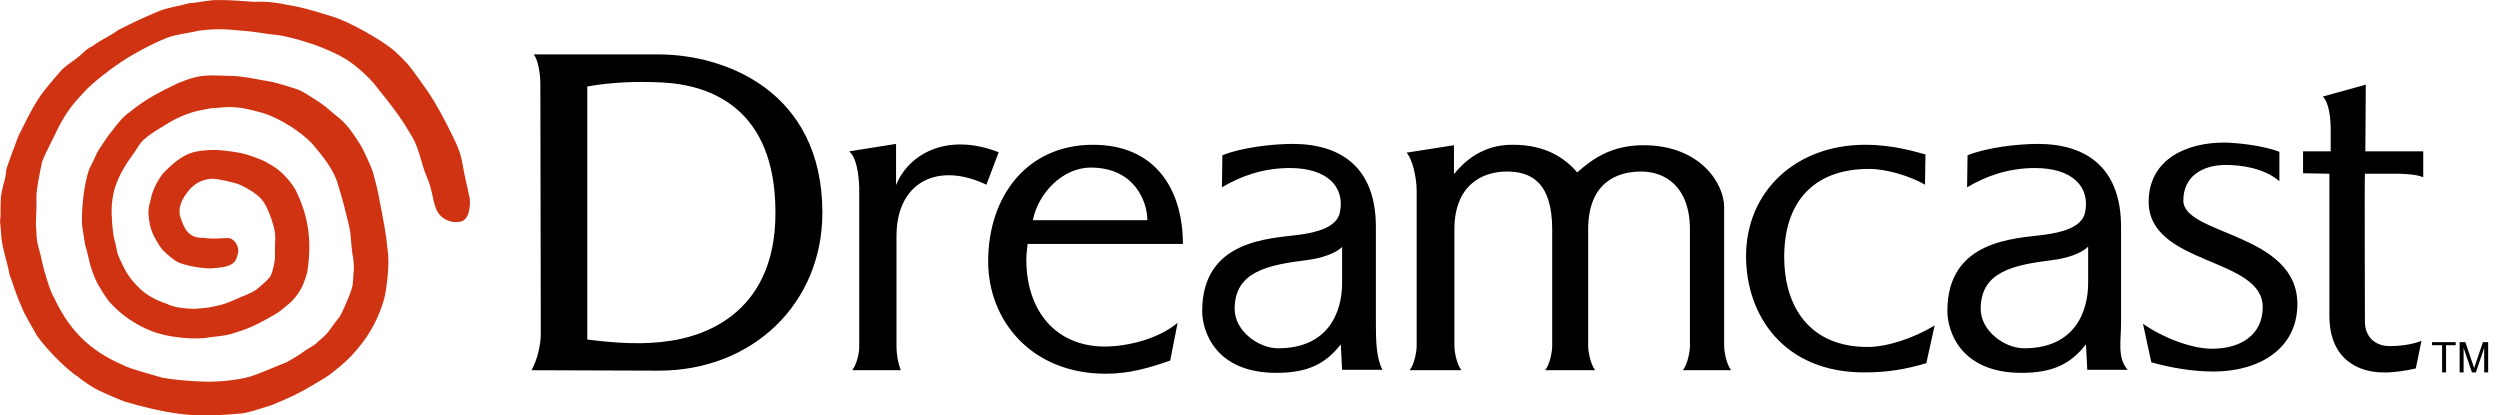 <?xml version="1.0" encoding="UTF-8" standalone="no"?>
<svg
   xmlns:dc="http://purl.org/dc/elements/1.1/"
   xmlns:cc="http://creativecommons.org/ns#"
   xmlns:rdf="http://www.w3.org/1999/02/22-rdf-syntax-ns#"
   xmlns:svg="http://www.w3.org/2000/svg"
   xmlns="http://www.w3.org/2000/svg"
   xmlns:sodipodi="http://sodipodi.sourceforge.net/DTD/sodipodi-0.dtd"
   xmlns:inkscape="http://www.inkscape.org/namespaces/inkscape"
   viewBox="-22 349.2 570 94.716"
   version="1.1"
   id="svg6"
   sodipodi:docname="logo.svg"
   width="570"
   height="94.716"
   inkscape:version="0.92.4 5da689c313, 2019-01-14">
  <defs
     id="defs10" />
  <sodipodi:namedview
     pagecolor="#ffffff"
     bordercolor="#666666"
     borderopacity="1"
     objecttolerance="10"
     gridtolerance="10"
     guidetolerance="10"
     inkscape:pageopacity="0"
     inkscape:pageshadow="2"
     inkscape:window-width="471"
     inkscape:window-height="442"
     id="namedview8"
     showgrid="false"
     inkscape:zoom="0.47803843"
     inkscape:cx="283.85001"
     inkscape:cy="47.505963"
     inkscape:window-x="0"
     inkscape:window-y="0"
     inkscape:window-maximized="0"
     inkscape:current-layer="svg6">
    <inkscape:grid
       type="xygrid"
       id="grid14"
       originx="0.4"
       originy="0.106" />
  </sodipodi:namedview>
  <path
     d="m 534.8,427.91 h -2.3 v -0.7 h 5.4 v 0.7 h -2.2 v 6.2 h -0.9 m 6.8,0 -1.9,-5.6 v 5.6 h -0.9 v -6.9 h 1.3 l 2,5.9 2,-5.9 h 1.2 v 6.9 h -0.9 v -5.6 l -1.9,5.6 m -441.3,-65.7 c 0,-2.4 -0.5,-5.5 -1.5,-6.8 h 28.5 c 14.9,0 37.3,8.2 37.3,36.1 0,20.6 -15.8,36 -37.3,36 -4.7,0 -22.7,-0.1 -29,-0.1 1.3,-2.4 2.1,-5.7 2.1,-8.3 z m 10.7,58.2 c 6.9,0.9 13.2,1.2 18.9,0.3 5.5,-0.8 24.2,-4.8 24,-29.5 -0.1,-23.4 -14.6,-28.8 -25.7,-29.4 -5.8,-0.3 -11.4,-0.1 -17.2,0.9 z m 59.7,-42.9 10.7,-1.7 v 9.4 c 2.7,-6.8 11.3,-12.2 23.4,-7.5 l -2.8,7.4 c -11.1,-5.3 -20.5,-0.6 -20.5,11.7 v 25.4 c 0,1.2 0.3,3.6 1,5.2 h -11.1 c 1.1,-1.4 1.6,-4 1.6,-5.2 v -36.6 c -0.1,-2.7 -0.6,-6.8 -2.3,-8.1 z m 337.5,5.1 v 32.4 c 0,10.2 7,12.9 12.2,12.9 2.2,0.1 5.3,-0.4 7.5,-0.9 l 1.3,-6.3 c -2.5,1 -5.5,1.2 -7.3,1.2 -3.3,0 -5.6,-2.2 -5.6,-5.5 0,-3 -0.1,-32.8 0,-33.8 h 7.9 c 2.2,0.1 3.9,0.2 5.4,0.8 v -5.9 h -13.2 l 0.1,-15.2 -9.8,2.7 c 1.4,1.3 1.8,5 1.8,7.4 v 5.1 h -6.3 v 5 c 0.8,0 6,0.1 6,0.1 z m -42.5,34.2 c 4.2,3 10.9,5.7 15.7,5.7 6.8,0 11.6,-3.3 11.6,-9.5 0,-11.4 -26,-9.5 -26,-24 0,-9.8 8.8,-13.5 17.1,-13.5 2.7,0 8.8,0.6 12.7,2.1 v 6.7 c -3.5,-3 -8.7,-3.7 -12.2,-3.7 -5.5,0 -9.7,2.7 -9.7,8.1 0,7.9 26,7.4 26,23.6 0,10.5 -9.1,15.4 -19.1,15.4 -4.9,0 -9.9,-0.9 -14.2,-2.1 z m -157.1,-34.1 v -6.6 l -10.8,1.7 c 1.3,1.4 2.3,5.6 2.3,8.7 v 35.4 c 0,1.2 -0.5,4.1 -1.6,5.5 h 11.8 c -1.1,-1.4 -1.6,-4.3 -1.6,-5.5 v -26.6 c 0,-9.8 6,-13.2 12,-13.2 5.4,0 10.3,2.4 10.3,13.2 v 26.6 c 0,1.2 -0.5,4.1 -1.6,5.5 h 11.4 c -1.1,-1.4 -1.6,-4.3 -1.6,-5.5 v -26.6 c 0,-10.8 6.7,-13.2 12.1,-13.2 5.4,0 11.1,3.4 11.1,13.2 v 26.6 c 0,1.2 -0.5,4.1 -1.6,5.5 h 11 c -1.1,-1.4 -1.6,-4.3 -1.6,-5.5 v -31.7 c 0,-5.4 -5.5,-14.1 -18.4,-14.1 -7.5,0 -11.8,3.3 -15.1,6.2 -2.8,-3.3 -7.3,-6.3 -14.6,-6.3 -7.2,-0.1 -11.4,4.1 -13.5,6.7 z m -25.5,16.6 c -1.5,1.5 -4.8,2.6 -8.1,3 -8.8,1.1 -16.4,2.6 -16.4,11.1 0,5.1 5.5,9 9.9,9 11.6,0 14.6,-8.4 14.6,-14.9 z m -27.3,-20.9 c 4.4,-1.8 11.5,-2.6 16,-2.6 11.4,0 19,5.7 19,18.9 v 22 c 0,4.1 0.1,7.9 1.5,10.6 H 284 l -0.3,-5.8 c -3.5,4.5 -7.6,6.5 -14.7,6.5 -13.9,0 -16.9,-9.5 -16.9,-14.1 0,-16.3 15.5,-16.5 22.2,-17.4 3.7,-0.5 8.5,-1.6 9.2,-5.1 1.2,-5.8 -2.9,-10.1 -11.4,-10.1 -6.2,0 -11.3,1.9 -15.5,4.4 z m 197.3,20.9 c -1.5,1.5 -4.8,2.6 -8.1,3 -8.8,1.1 -16.3,2.6 -16.3,11.1 0,5.1 5.5,9 9.9,9 11.6,0 14.6,-8.4 14.6,-14.9 v -8.2 z m -27.4,-20.9 c 4.4,-1.8 11.6,-2.6 16,-2.6 11.4,0 19,5.7 19,18.9 v 22 c 0,4.1 -0.9,7.8 1.5,10.6 h -9.2 l -0.3,-5.8 c -3.5,4.5 -7.6,6.5 -14.7,6.5 -13.9,0 -16.9,-9.5 -16.9,-14.1 0,-16.3 15.5,-16.5 22.2,-17.4 3.7,-0.5 8.5,-1.6 9.2,-5.1 1.2,-5.8 -2.9,-10.1 -11.4,-10.1 -6.2,0 -11.3,1.9 -15.5,4.4 z m -9.7,6.7 c -3.4,-2 -8.9,-3.6 -12.7,-3.6 -13.3,0 -19.4,8.2 -19.4,20 0,11.7 6,20.6 19,20.6 4.5,0 10.5,-2 15.3,-4.9 l -1.9,8.6 c -4.8,1.4 -8.8,2.1 -14.2,2.1 -18.3,0 -26.9,-13 -26.9,-26.5 0,-14.9 11.5,-25.4 27.1,-25.4 6.8,0 11.8,1.7 13.8,2.2 z m -204.9,17 c 0,-1.2 0.2,-2.4 0.3,-3.5 h 35.4 c 0,-12.2 -6.1,-22.6 -20.5,-22.6 -15,0 -23.9,11.7 -23.9,26.6 0,13.5 9.9,25.6 26.8,25.6 5.4,0 9.8,-1.3 14.7,-3 l 1.7,-8.6 c -4.1,3.4 -10.8,5.4 -16.8,5.4 -10.8,-0.1 -17.7,-7.9 -17.7,-19.9 z m 1.5,-8.9 c 1.1,-5.9 6.6,-12 13.2,-12 10,0 12.9,7.8 12.9,12 z"
     id="path2"
     inkscape:connector-curvature="0" />
  <path
     d="m 43.5,350.31 c 4,0.6 8,2 10.1,2.6 4.3,1.3 11.2,5.4 13.6,7.3 1.2,0.9 3.6,3.3 4.5,4.5 0.9,1.2 2.7,3.7 3.8,5.3 1.8,2.6 3.9,6.5 5.6,10 2,4 2.1,5.1 2.7,8.5 l 1.3,5.9 c 0.1,1 0.2,4.7 -2,5.3 -2.2,0.5 -4.2,-0.5 -5.2,-2 -1.3,-2 -1.1,-4.9 -2.6,-8.2 -1.2,-2.7 -1.7,-6.6 -3.5,-9.4 l -1.5,-2.5 c -2.6,-4 -5.3,-7.1 -6.9,-9.2 -1.4,-1.7 -4,-4.1 -6.5,-5.7 -2.3,-1.4 -6,-3 -8.7,-3.8 -0.9,-0.3 -4.5,-1.4 -6.8,-1.7 -3.1,-0.3 -5.1,-0.8 -8.1,-1 -3.6,-0.3 -5.4,-0.6 -10.1,0 -1.8,0.5 -4.6,0.7 -7.1,1.6 -2.1,0.8 -4.9,2.2 -7.7,3.8 -3,1.7 -7.6,5 -10.6,7.9 -3.1,3.3 -4.6,5 -6.7,9.2 -0.9,2 -2.7,5.2 -3.5,7.4 -0.5,2.3 -1.4,6.5 -1.3,8.6 0.1,3.7 -0.3,4.4 0,7.4 0,2.7 0.9,4.6 1.3,6.8 0.3,1.5 1.8,6.8 2.7,8.1 4.1,8.9 9.7,12.8 15.9,15.5 1.7,0.9 7.2,2.3 8.8,2.8 2.7,0.5 6.2,0.8 9.6,0.9 3.6,0.1 8.5,-0.4 11.5,-1.5 3.2,-1.2 7,-2.9 7,-2.8 1.5,-0.8 3.8,-2.2 4.5,-2.8 1.4,-0.9 2.2,-1.2 3,-2.1 1.2,-1 1.9,-1.6 2.8,-2.9 0.5,-0.7 1.3,-1.8 2.1,-2.8 0.8,-1.4 1.3,-2.8 2.1,-4.6 1,-2.6 0.8,-2.5 1,-5.3 0.2,-0.8 0,-3.5 -0.2,-4 -0.4,-2.5 -0.3,-4.7 -0.9,-7.1 -0.8,-3.3 -1.4,-5.7 -2.4,-8.9 -0.9,-3.5 -3.7,-6.8 -5.7,-9.2 -1.3,-1.5 -5.2,-4.9 -10.7,-7 -1.5,-0.5 -4,-1.1 -5.6,-1.4 -3.4,-0.4 -4,-0.1 -7.2,0.1 -1.1,0.2 -3.7,0.7 -4.7,1.1 -2.8,1 -3.8,1.6 -6.7,3.4 -1.3,0.8 -2.3,1.4 -3.7,2.6 -1.1,1 -1.9,2.7 -2.7,3.7 -1.2,1.6 -2.6,3.8 -3.5,6.2 -1,2.4 -1.3,5.7 -1.1,7.8 0,1.6 0.4,4.6 0.6,5.2 0.2,0.6 0.6,2.7 0.7,3.1 0.1,0.4 1.1,2.5 1.3,2.9 0.6,1.3 1.7,3.1 3.6,4.9 1.4,1.5 4.1,3 6.2,3.6 1.8,1 4.9,1.2 6.6,1.2 0.8,-0.1 3,-0.2 4.1,-0.5 2.3,-0.5 2.7,-0.6 5,-1.6 2.1,-1 3.5,-1.3 5,-2.4 0,0 2,-1.6 2.9,-2.7 0.5,-0.6 1.3,-3.5 1.2,-5.3 -0.1,-2.5 0.3,-3.8 -0.2,-5.9 -0.5,-2 -1.4,-4.4 -2.3,-5.8 -0.9,-1.5 -3,-2.9 -5.3,-4 -1.3,-0.6 -4.3,-1.2 -5.6,-1.4 -2.5,-0.3 -4.5,0.8 -5.8,2.1 -1.1,1.2 -3.2,3.8 -2.4,6.5 0.8,2.4 1.7,5 5.3,4.8 2.5,0.5 5.3,-0.2 6.3,0.2 1.4,0.8 2,2.6 1.4,3.8 -0.4,2.4 -2.6,2.7 -5.1,2.9 -2.2,0.4 -7.7,-0.7 -8.9,-1.6 -0.8,-0.5 -2.1,-1.6 -2.9,-2.4 -0.6,-0.6 -1.3,-1.8 -1.8,-2.7 -0.6,-1.1 -0.9,-1.9 -1.1,-2.7 -0.2,-0.9 -0.6,-2.5 -0.4,-4.1 0.1,-1.1 0.4,-1.6 0.7,-3.2 0.6,-1.8 1.3,-3.2 2.5,-4.8 1.5,-1.6 3.5,-3.4 5.4,-4.3 1.7,-0.9 4.6,-1.2 7.3,-1.1 2.2,0.2 4.7,0.5 6.4,1 2.9,1 3.7,1.2 6.1,2.7 2,1.2 4,3.5 5.1,5.4 2.4,4.9 3.8,10.3 2.8,17.7 -0.1,1.2 -0.5,2.4 -1.2,4.1 -0.7,1.5 -2,3.4 -3.8,4.7 -0.8,0.7 -1.9,1.6 -2.9,2.1 -1.4,0.8 -2.3,1.3 -3.7,2 -1.3,0.6 -2.7,1.3 -4.6,1.8 -2.1,0.8 -3.7,0.9 -6.3,1.2 -2.6,0.6 -9.6,0.2 -13.8,-1.7 -2.9,-1.2 -6.1,-3.3 -8.5,-5.9 -1.4,-1.4 -2.7,-4 -3.1,-4.5 -1.9,-3.7 -2.3,-7.2 -2.6,-8 -0.4,-1 -0.6,-3.2 -0.9,-4.8 -0.3,-1.7 -0.1,-8.9 1.6,-13.6 1,-1.8 1.6,-3.5 2.2,-4.4 1.2,-1.7 1.8,-2.8 2.8,-4 1.5,-1.9 2.6,-3.4 4.1,-4.4 3.8,-3.1 7,-4.7 11.2,-6.7 5.3,-2.2 6.9,-1.7 12,-1.6 2.3,0 5.6,0.7 7.2,1 3,0.4 4.7,1.1 6.8,1.7 2.2,0.6 3.4,1.6 5.2,2.7 1.5,0.9 3.2,2.3 4.3,3.3 2.9,2.1 4.3,4.4 6.1,7.2 0.3,0.5 2.5,5 2.8,6.3 0.2,0.6 0.6,2.4 0.9,3.5 0.4,1.7 0.6,3.2 1,5.1 0.4,2 1.1,5.7 1.4,9.1 0.5,3 -0.3,9 -0.8,10.9 -1,3.5 -2.8,7.7 -6.4,11.8 -1.5,1.8 -3.1,3.2 -5,4.7 -1.4,1.2 -2.7,1.9 -4.9,3.2 -3,1.8 -5.3,2.9 -9.5,4.6 -1.7,0.5 -3.9,1.3 -6.2,1.8 -4.5,0.4 -9.1,0.8 -14.2,0.2 -5,-0.6 -10.1,-2 -13.1,-2.9 -1.6,-0.6 -4.8,-2 -6.2,-2.7 -0.9,-0.4 -3.8,-2.4 -4.3,-2.9 -2,-1.2 -6.5,-5.4 -9.4,-9.4 -0.6,-1.2 -2.9,-4.9 -3.4,-6.4 -1.3,-2.7 -2.2,-6 -2.8,-7.4 -0.6,-3.3 -1.5,-5.3 -1.9,-8.6 0,-0.8 -0.2,-2.6 -0.3,-3.6 0.3,-2.2 -0.1,-4.3 0.4,-6.8 0.4,-2.1 0.9,-2.9 1,-4.8 0.1,-0.8 1.1,-3.2 1.4,-4.2 0.8,-1.8 1,-3.2 2.1,-5.1 1.5,-3 3.2,-6.6 5.7,-9.6 0.7,-0.9 2.7,-3.2 3.4,-4 1.6,-1.6 2.6,-1.9 4.4,-3.5 0.2,-0.1 1.4,-1.5 2.7,-2 2.1,-1.6 3.9,-2.2 5.9,-3.7 4,-2 5.5,-2.7 9.5,-4.4 2.3,-0.8 5.5,-1.3 6.7,-1.7 2.2,-0.1 4.5,-0.8 6.8,-0.7 2.6,0 5.2,0.2 7.9,0.4 2.1,-0.1 4.4,0 7.6,0.7 z"
     id="path4"
     inkscape:connector-curvature="0"
     style="fill:#cf3311" />
</svg>
